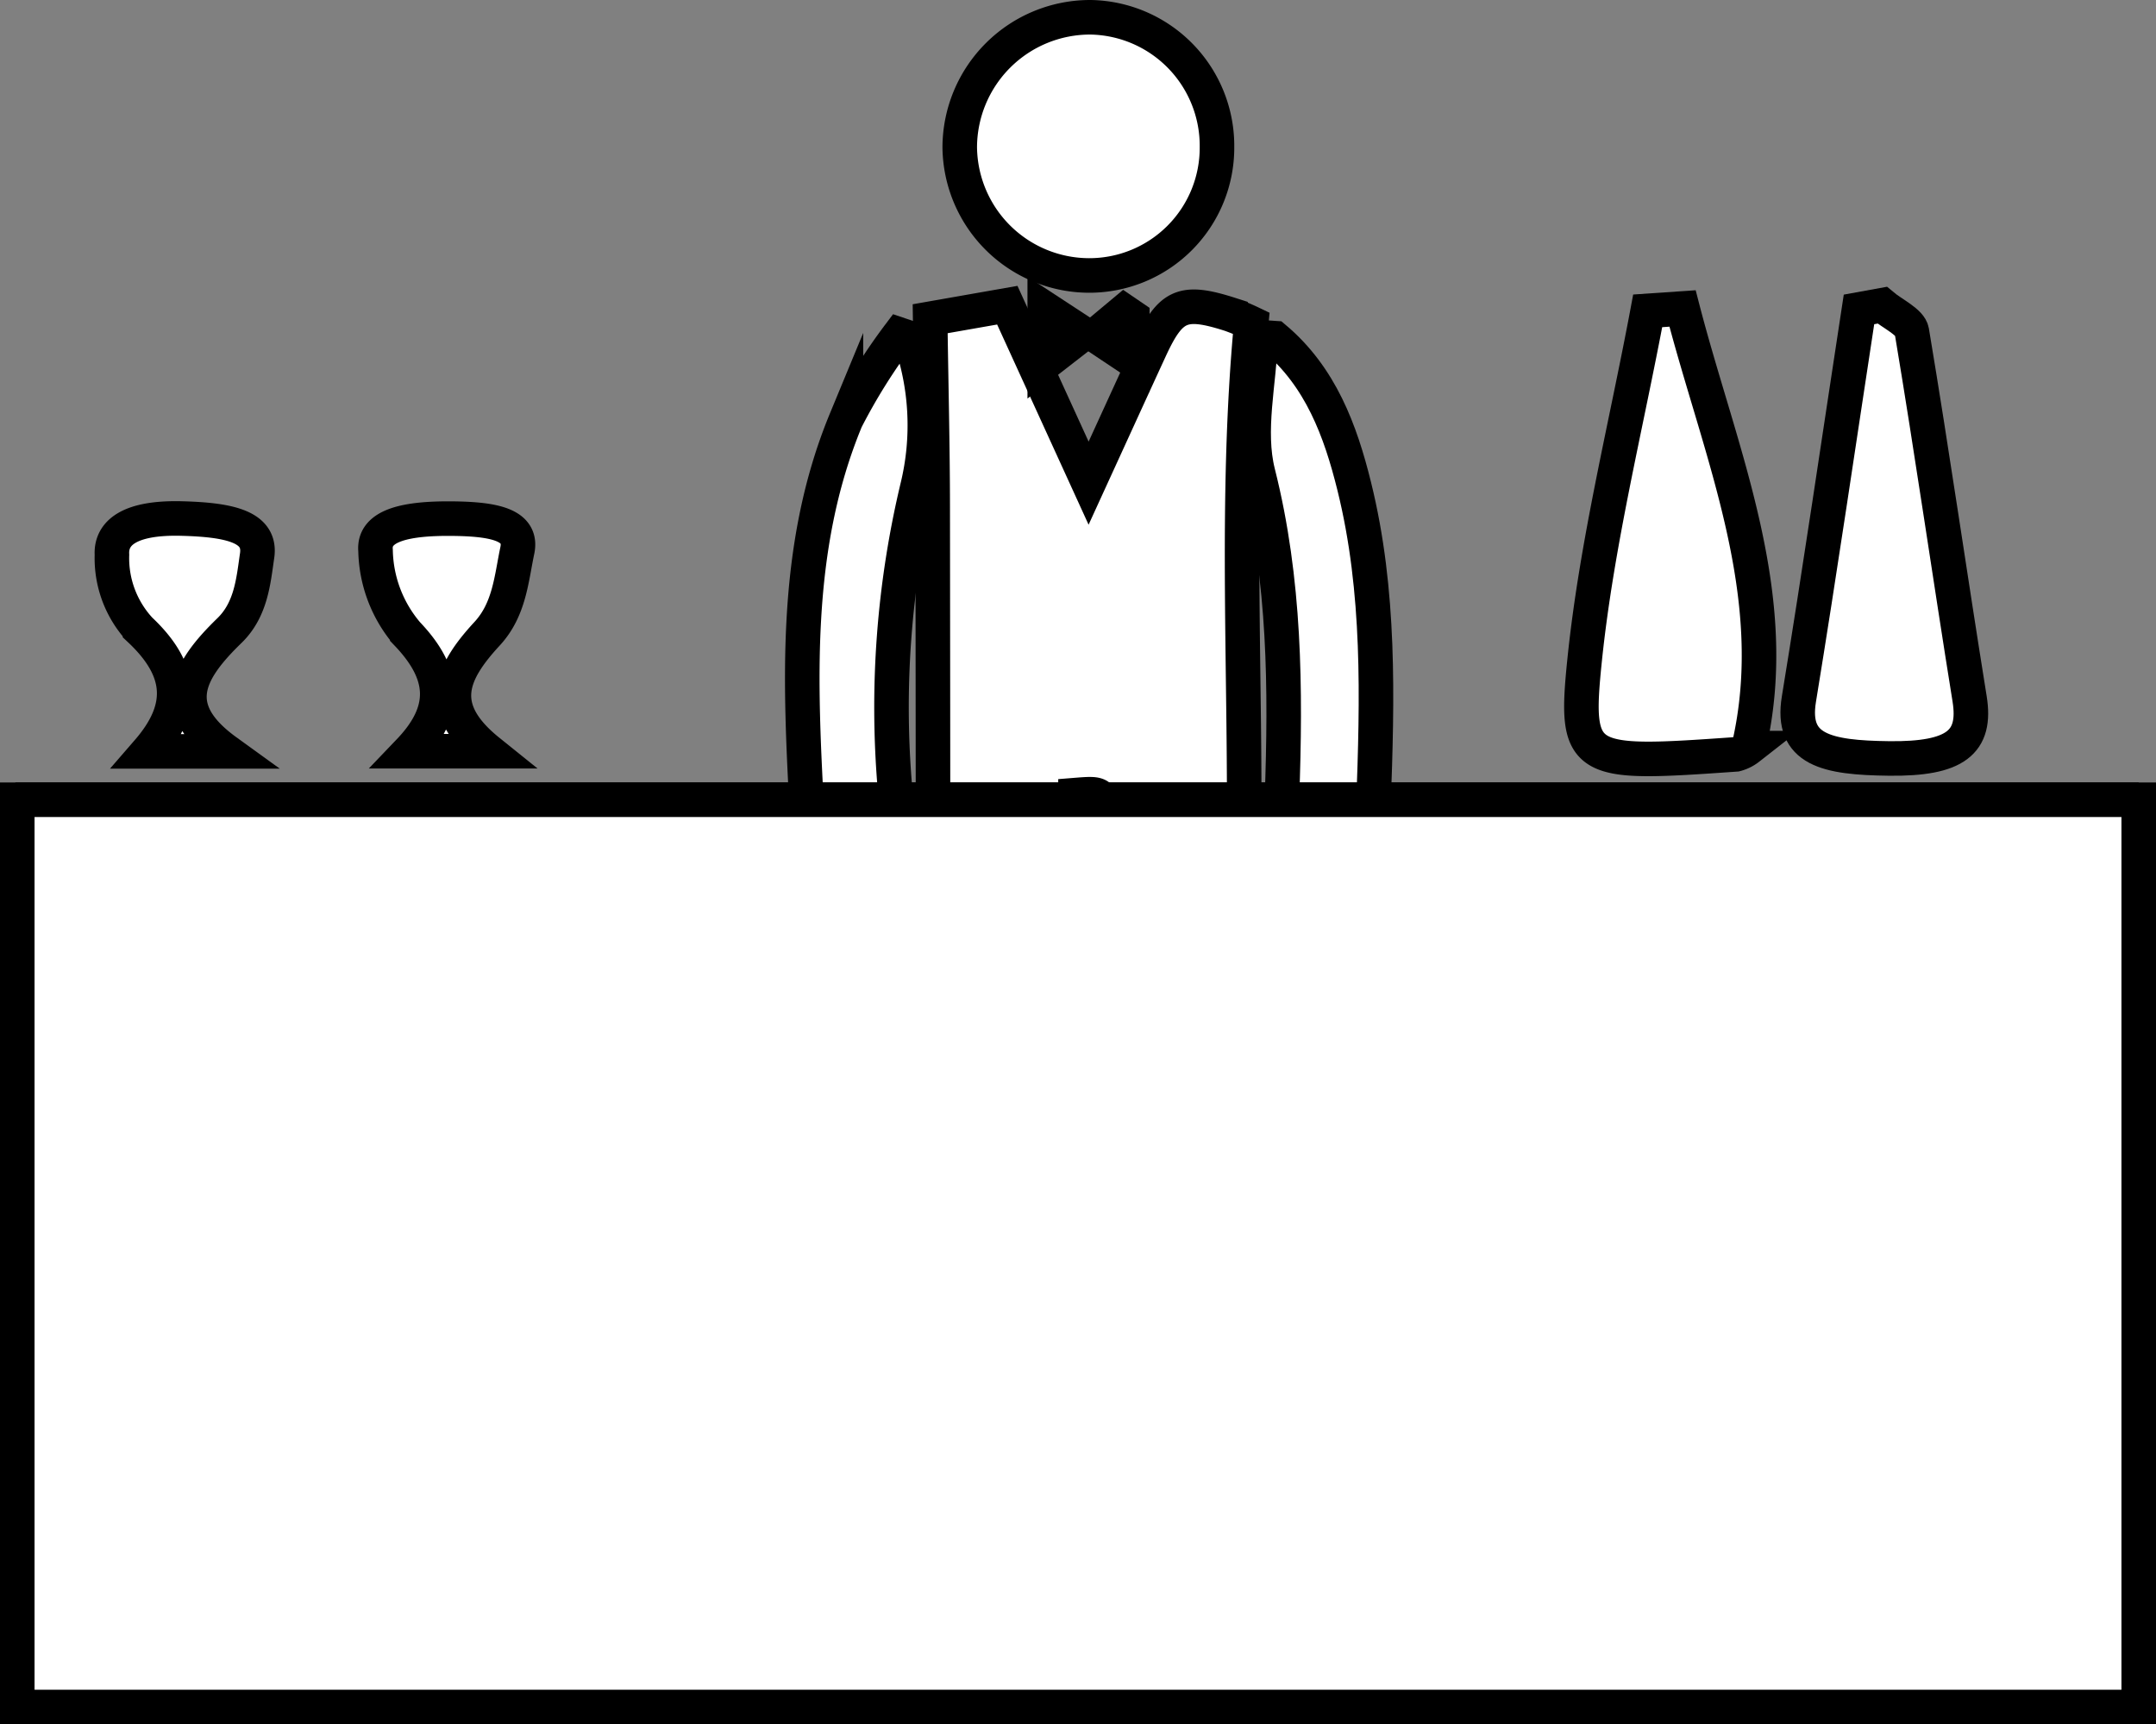 <svg xmlns="http://www.w3.org/2000/svg" viewBox="0 0 124.796 99.804">
  <rect x="0" y="0" width="124.796" height="99.804" fill="#808080" stroke="none"/>
  <defs>
    <style>
      .cls-1 {
        fill: #fff;
        stroke: #000;
        stroke-miterlimit: 10;
        stroke-width: 2px;
      }
    </style>
  </defs>
  <title>bartender-white</title>
  <g id="Layer_2" data-name="Layer 2">
    <g id="Layer_1-2" data-name="Layer 1">
      <path class="cls-1" d="M97.391,17.854c2.169,8.389,5.889,16.633,3.821,25.446a2.023,2.023,0,0,1-.732.363c-8.902.627-9.382.6-8.754-5.484.698-6.755,2.389-13.46,3.648-20.187Z"/>
      <path class="cls-1" d="M108.946,17.665c.594.501,1.626.967,1.717,1.509,1.186,7.085,2.203,14.184,3.344,21.273.405,2.517-.801,3.496-4.65,3.453-3.657-.041-5.711-.499-5.231-3.431,1.229-7.514,2.327-15.039,3.478-22.56Z"/>
      <path class="cls-1" d="M13.103,43.489H8.559c2.151-2.481,2.046-4.682-.457-7.037A6.091,6.091,0,0,1,6.48,32.109c-.069-1.268,1.023-2.172,4.026-2.096,2.811.071,4.62.485,4.377,2.143-.216,1.475-.346,3.125-1.604,4.345C10.867,38.841,9.659,40.999,13.103,43.489Z"/>
      <path class="cls-1" d="M28.276,43.48H23.689c2.265-2.368,2.09-4.478-.118-6.794a7.65,7.65,0,0,1-1.833-4.825c-.135-1.508,1.909-1.866,4.436-1.842,2.406.023,4.087.345,3.77,1.843-.345,1.63-.451,3.411-1.744,4.813C26.117,38.932,25.16,40.973,28.276,43.48Z"/>
      <g>
        <path class="cls-1" d="M56.964,79.912c-2.313-1.179-3.014-3.096-3.002-5.63.069-14.992.042-29.985.026-44.977-.004-3.471-.091-6.941-.147-10.856l4.465-.784L63.012,27.966c1.285-2.806,2.411-5.275,3.547-7.74,1.198-2.6,1.906-2.909,4.668-2.022a12.81,12.81,0,0,1,1.199.5c-.97,10.381-.282,20.634-.429,30.87-.119,8.292-.096,16.588.023,24.88.037,2.606-.719,4.452-3.18,5.458H66.924c-2.446-1.039-3.283-2.918-3.12-5.504.144-2.287.029-4.591.029-6.887q-0-10.046-.003-20.092c-.002-1.534-.022-1.534-1.577-1.409,0,.738 0,1.494,0,2.25-.002,8.675-.06,17.35.027,26.024.025,2.535-.658,4.471-3.017,5.619Z"/>
        <path class="cls-1" d="M70.443,8.524a7.392,7.392,0,0,1-7.418,7.42,7.503,7.503,0,0,1-7.472-7.418A7.549,7.549,0,0,1,63.12,1,7.444,7.444,0,0,1,70.443,8.524Z"/>
        <path class="cls-1" d="M73.778,19.573c2.662,2.245,3.809,5.338,4.61,8.577C79.891,34.226,79.726,40.423,79.499,46.608c-.077,2.103-1.226,3.18-2.892,3.043-1.641-.135-2.478-1.32-2.402-3.478.224-6.316.185-12.569-1.386-18.801-.617-2.448.069-5.224.162-7.85Z"/>
        <path class="cls-1" d="M52.666,19.57a15.122,15.122,0,0,1,.442,8.607,54.936,54.936,0,0,0-1.303,17.468c.045.75.191,1.746-.202,2.212-.654.776-1.751,1.724-2.581,1.653-.846-.072-2.245-1.25-2.286-2.004-.421-7.834-.864-15.724,2.23-23.203a33.835,33.835,0,0,1,3.091-4.938Z"/>
        <path class="cls-1" d="M60.473,21.026V17.857l2.214,1.45Z"/>
        <path class="cls-1" d="M65.541,18.348v2.483l-2.127-1.419,1.657-1.384Z"/>
      </g>
      <line class="cls-1" x1="0.891" y1="46.29" x2="123.796" y2="46.29"/>
      <rect class="cls-1" x="1" y="46.29" width="122.796" height="52.514"/>
    </g>
  </g>
</svg>
